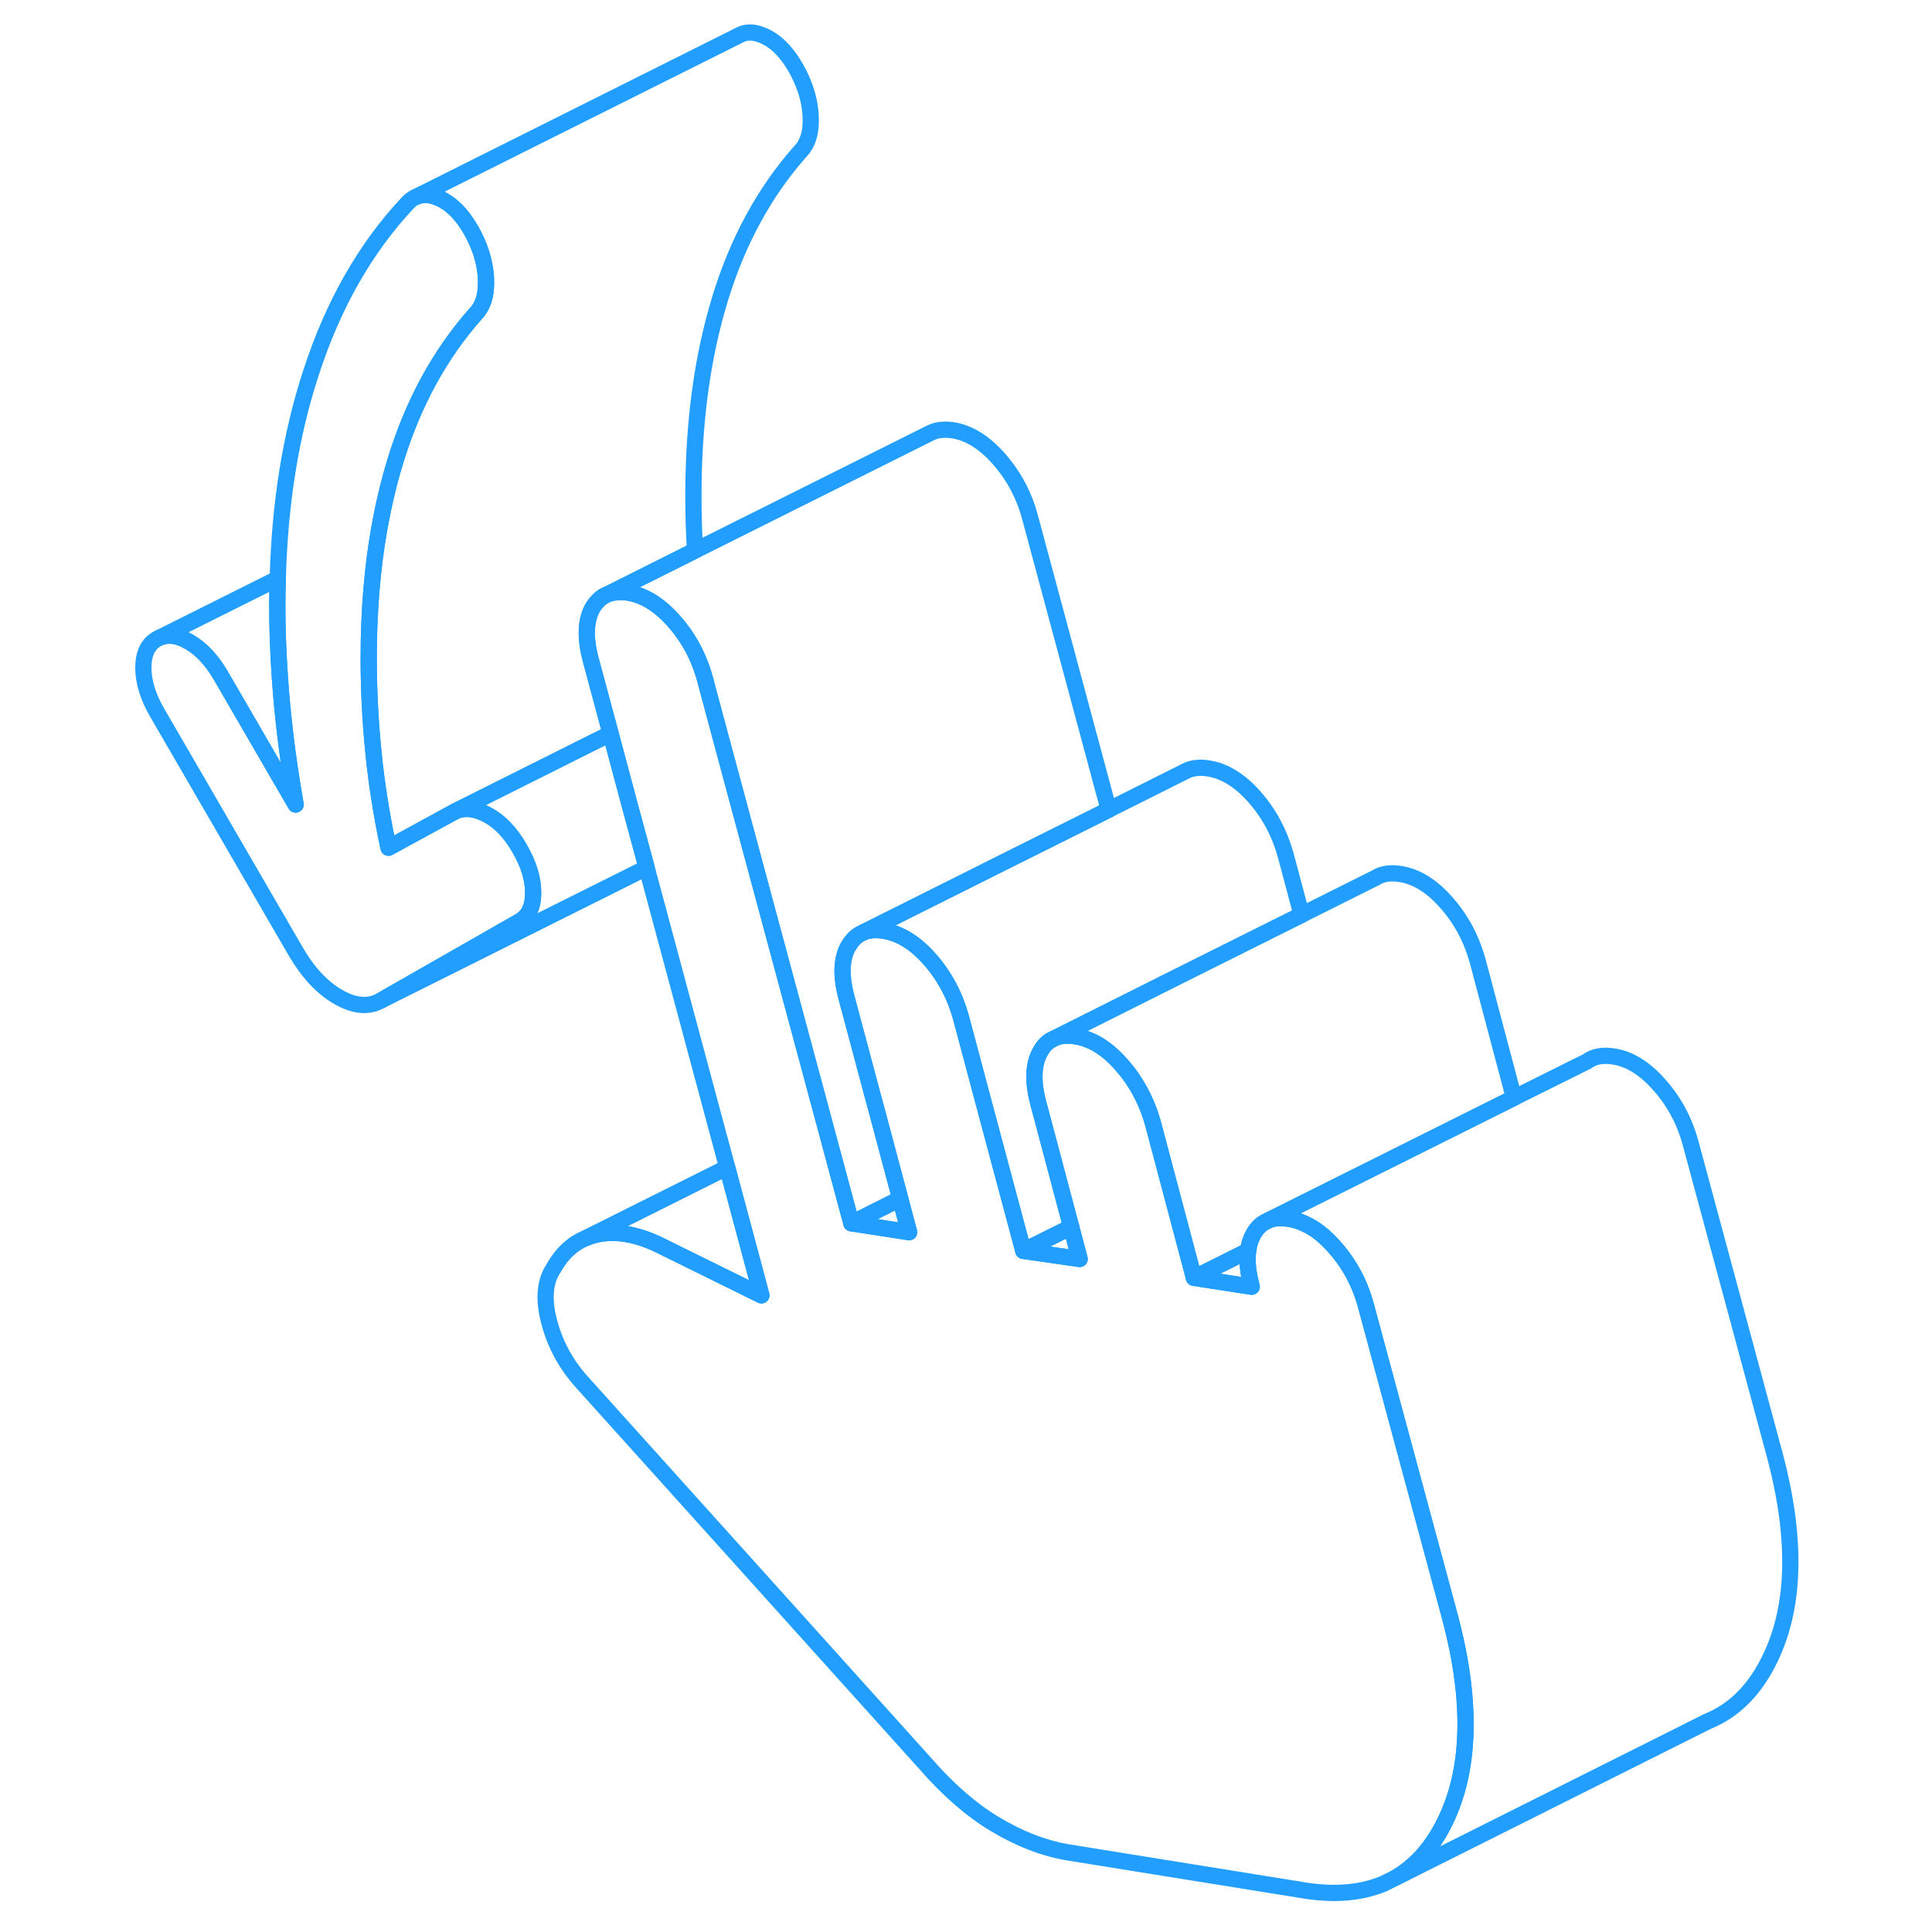 <svg width="48" height="48" viewBox="0 0 107 119" fill="none" xmlns="http://www.w3.org/2000/svg" stroke-width="1px" stroke-linecap="round" stroke-linejoin="round"><path d="M26.84 54.986C26.84 55.846 26.56 56.437 25.99 56.757L17.46 61.627C16.71 62.056 15.83 61.977 14.83 61.407C13.83 60.827 12.96 59.886 12.21 58.596L3.67 43.877C3.11 42.907 2.83 41.986 2.83 41.127C2.83 40.267 3.11 39.676 3.67 39.356L3.85 39.267C4.38 39.056 4.97 39.136 5.64 39.526C6.39 39.956 7.05 40.657 7.61 41.627L12.21 49.556C11.83 47.397 11.55 45.306 11.36 43.257C11.18 41.206 11.08 39.217 11.08 37.286C11.08 36.727 11.09 36.176 11.11 35.636C11.23 30.986 11.91 26.767 13.15 22.977C14.52 18.747 16.52 15.246 19.15 12.457C19.3 12.306 19.47 12.187 19.65 12.117H19.67C20.06 11.947 20.51 11.976 21.02 12.197C21.77 12.517 22.43 13.166 22.99 14.136C23.55 15.107 23.87 16.096 23.93 17.096C23.99 18.107 23.77 18.857 23.27 19.357C21.09 21.826 19.44 24.837 18.35 28.407C17.95 29.706 17.63 31.076 17.37 32.507C16.93 34.986 16.71 37.666 16.71 40.536C16.71 42.397 16.8 44.297 16.99 46.236C17.18 48.176 17.49 50.166 17.93 52.217L22.05 49.967C22.62 49.717 23.27 49.797 24.02 50.187C24.77 50.587 25.43 51.267 25.99 52.236C26.56 53.217 26.84 54.127 26.84 54.986Z" stroke="#229EFF" stroke-linejoin="round"/><path d="M82.87 112.466C82.12 113.896 81.16 114.956 79.98 115.646L79.24 116.016L79.19 116.036C77.83 116.596 76.23 116.736 74.38 116.446L59.66 114.076C58.22 113.816 56.77 113.246 55.3 112.366C53.83 111.486 52.41 110.246 51.03 108.666L29.84 85.126C28.9 84.086 28.24 82.896 27.87 81.576C27.49 80.246 27.52 79.166 27.96 78.346L28.15 78.026C28.64 77.176 29.29 76.586 30.09 76.256H30.11C30.32 76.156 30.54 76.086 30.78 76.036C31.9 75.796 33.15 75.996 34.53 76.646L40.9 79.786L38.79 71.906L33.83 53.446L32.74 49.416L31.61 45.186L30.4 40.686C30.03 39.326 30.06 38.246 30.49 37.456C30.57 37.316 30.66 37.186 30.77 37.076C30.89 36.926 31.04 36.806 31.21 36.706L31.42 36.606C31.52 36.566 31.62 36.536 31.73 36.516C32 36.456 32.31 36.446 32.65 36.496C33.65 36.646 34.61 37.236 35.51 38.256C36.42 39.286 37.06 40.476 37.43 41.846L37.53 42.226L39.71 50.336L44.72 68.946L46.44 75.346L50 75.896L49.77 75.046L49.45 73.836L47.98 68.316L47.74 67.436L46.16 61.516C45.78 60.146 45.81 59.076 46.25 58.286C46.44 57.956 46.68 57.696 46.96 57.536L47.18 57.426C47.52 57.286 47.94 57.256 48.41 57.326C49.41 57.476 50.36 58.056 51.27 59.086C52.17 60.106 52.81 61.306 53.19 62.666L54.21 66.496L55.38 70.876L57.03 77.046L60.5 77.546L59.98 75.576L58.34 69.396L58.07 68.386L57.97 68.016C57.6 66.646 57.63 65.576 58.07 64.786C58.23 64.486 58.44 64.246 58.69 64.086L59.05 63.906C59.13 63.876 59.21 63.856 59.3 63.836C59.57 63.776 59.88 63.776 60.22 63.826C61.22 63.976 62.18 64.556 63.08 65.586C63.37 65.916 63.64 66.256 63.87 66.626C64.37 67.396 64.75 68.246 65.01 69.166L65.92 72.596L67.54 78.706L71.1 79.256C70.87 78.396 70.79 77.656 70.88 77.036C70.93 76.656 71.03 76.326 71.2 76.026C71.38 75.696 71.61 75.446 71.89 75.286L72.15 75.156C72.49 75.026 72.89 74.996 73.35 75.066C73.66 75.106 73.97 75.196 74.28 75.336C74.95 75.616 75.59 76.116 76.21 76.826C77.12 77.846 77.76 79.046 78.13 80.406L83.29 99.526C83.8 101.416 84.11 103.176 84.22 104.806C84.43 107.796 83.98 110.346 82.87 112.466Z" stroke="#229EFF" stroke-linejoin="round"/><path d="M60.5 77.547L57.03 77.047L59.98 75.577L60.5 77.547Z" stroke="#229EFF" stroke-linejoin="round"/><path d="M50 75.897L46.44 75.347L49.01 74.057L49.45 73.837L49.77 75.047L50 75.897Z" stroke="#229EFF" stroke-linejoin="round"/><path d="M71.1 79.257L67.54 78.707L70.88 77.037C70.79 77.657 70.87 78.397 71.1 79.257Z" stroke="#229EFF" stroke-linejoin="round"/><path d="M87.25 67.617L72.15 75.157L71.89 75.287C71.61 75.447 71.38 75.697 71.2 76.027C71.03 76.327 70.93 76.657 70.88 77.037L67.54 78.707L65.92 72.597L65.01 69.167C64.75 68.247 64.37 67.397 63.87 66.627C63.64 66.257 63.37 65.917 63.08 65.587C62.18 64.557 61.22 63.977 60.22 63.827C59.88 63.777 59.57 63.777 59.3 63.837V63.787L65.22 60.817L68.24 59.307L74.17 56.347L78.69 54.087L78.73 54.067C79.12 53.817 79.62 53.737 80.22 53.827C81.22 53.977 82.18 54.557 83.08 55.587C83.99 56.607 84.63 57.807 85.01 59.167L87.25 67.617Z" stroke="#229EFF" stroke-linejoin="round"/><path d="M74.17 56.346L68.24 59.306L65.22 60.816L59.29 63.786L59.05 63.907L58.69 64.087C58.44 64.246 58.23 64.487 58.07 64.787C57.63 65.576 57.6 66.647 57.97 68.016L58.07 68.386L58.34 69.397L59.98 75.576L57.03 77.046L55.38 70.876L54.21 66.496L53.19 62.666C52.81 61.306 52.17 60.106 51.27 59.087C50.36 58.056 49.41 57.477 48.41 57.327C47.94 57.257 47.52 57.286 47.18 57.426L56.35 52.837L62.28 49.877L66.95 47.536L67.07 47.477C67.44 47.297 67.89 47.246 68.41 47.327C69.41 47.477 70.36 48.056 71.27 49.087C72.17 50.106 72.81 51.306 73.19 52.666L74.17 56.346Z" stroke="#229EFF" stroke-linejoin="round"/><path d="M40.9 79.787L34.53 76.647C33.15 75.997 31.9 75.797 30.78 76.037C30.54 76.087 30.32 76.157 30.11 76.247L38.79 71.907L40.9 79.787Z" stroke="#229EFF" stroke-linejoin="round"/><path d="M26.84 54.986C26.84 54.127 26.56 53.217 25.99 52.236C25.43 51.267 24.77 50.587 24.02 50.187C23.27 49.797 22.62 49.717 22.05 49.967L30.54 45.717L31.61 45.187L32.74 49.416L33.83 53.447L17.46 61.627L25.99 56.757C26.56 56.437 26.84 55.846 26.84 54.986Z" stroke="#229EFF" stroke-linejoin="round"/><path d="M12.21 49.557L7.61 41.627C7.05 40.657 6.39 39.957 5.64 39.527C4.97 39.137 4.38 39.057 3.85 39.267L11.11 35.637C11.09 36.177 11.08 36.727 11.08 37.287C11.08 39.217 11.18 41.207 11.36 43.257C11.55 45.307 11.83 47.397 12.21 49.557Z" stroke="#229EFF" stroke-linejoin="round"/><path d="M102.87 102.467C101.97 104.197 100.75 105.377 99.23 106.007L99.1 106.067L79.98 115.647C81.16 114.957 82.12 113.897 82.87 112.467C83.98 110.347 84.43 107.797 84.22 104.807C84.11 103.177 83.8 101.417 83.29 99.527L78.13 80.407C77.76 79.047 77.12 77.847 76.21 76.827C75.59 76.117 74.95 75.617 74.28 75.337C73.97 75.197 73.66 75.107 73.35 75.067C72.89 74.997 72.49 75.027 72.15 75.157L87.25 67.617L91.75 65.377C92.16 65.077 92.7 64.967 93.35 65.067C94.35 65.207 95.31 65.797 96.21 66.827C97.12 67.847 97.76 69.047 98.13 70.407L103.29 89.527C104.73 94.877 104.59 99.187 102.87 102.467Z" stroke="#229EFF" stroke-linejoin="round"/><path d="M46.25 58.286C45.81 59.077 45.78 60.147 46.16 61.517L47.74 67.436L47.98 68.317L49.45 73.837L49.01 74.056L46.44 75.347L44.72 68.947L39.71 50.337L37.53 42.227L37.43 41.846C37.06 40.477 36.42 39.286 35.51 38.257C34.61 37.236 33.65 36.647 32.65 36.496C32.31 36.447 32 36.456 31.73 36.517C31.73 36.486 31.73 36.477 31.73 36.456L36.82 33.907L51.21 26.716L51.31 26.666C51.68 26.477 52.13 26.427 52.66 26.497C53.66 26.646 54.62 27.236 55.52 28.256C56.43 29.287 57.07 30.477 57.44 31.846L62.29 49.877L56.36 52.837L47.19 57.426L46.97 57.536C46.69 57.697 46.45 57.956 46.26 58.286H46.25Z" stroke="#229EFF" stroke-linejoin="round"/><path d="M43.93 7.097C43.99 8.107 43.77 8.857 43.27 9.357C41.09 11.826 39.44 14.836 38.35 18.407C37.26 21.966 36.71 26.017 36.71 30.537C36.71 31.646 36.74 32.767 36.81 33.907L31.72 36.456L31.42 36.606L31.21 36.706C31.04 36.806 30.89 36.926 30.77 37.077C30.66 37.187 30.57 37.316 30.49 37.456C30.06 38.246 30.03 39.327 30.4 40.687L31.61 45.187L30.54 45.717L22.05 49.967L17.93 52.217C17.49 50.166 17.18 48.176 16.99 46.236C16.8 44.297 16.71 42.397 16.71 40.536C16.71 37.666 16.93 34.986 17.37 32.507C17.63 31.076 17.95 29.706 18.35 28.407C19.44 24.837 21.09 21.826 23.27 19.357C23.77 18.857 23.99 18.107 23.93 17.096C23.87 16.096 23.55 15.107 22.99 14.136C22.43 13.166 21.77 12.517 21.02 12.197C20.51 11.976 20.06 11.947 19.67 12.107L39.64 2.117C40.04 1.937 40.5 1.967 41.02 2.197C41.77 2.517 42.43 3.167 42.99 4.137C43.55 5.107 43.87 6.097 43.93 7.097Z" stroke="#229EFF" stroke-linejoin="round"/></svg>